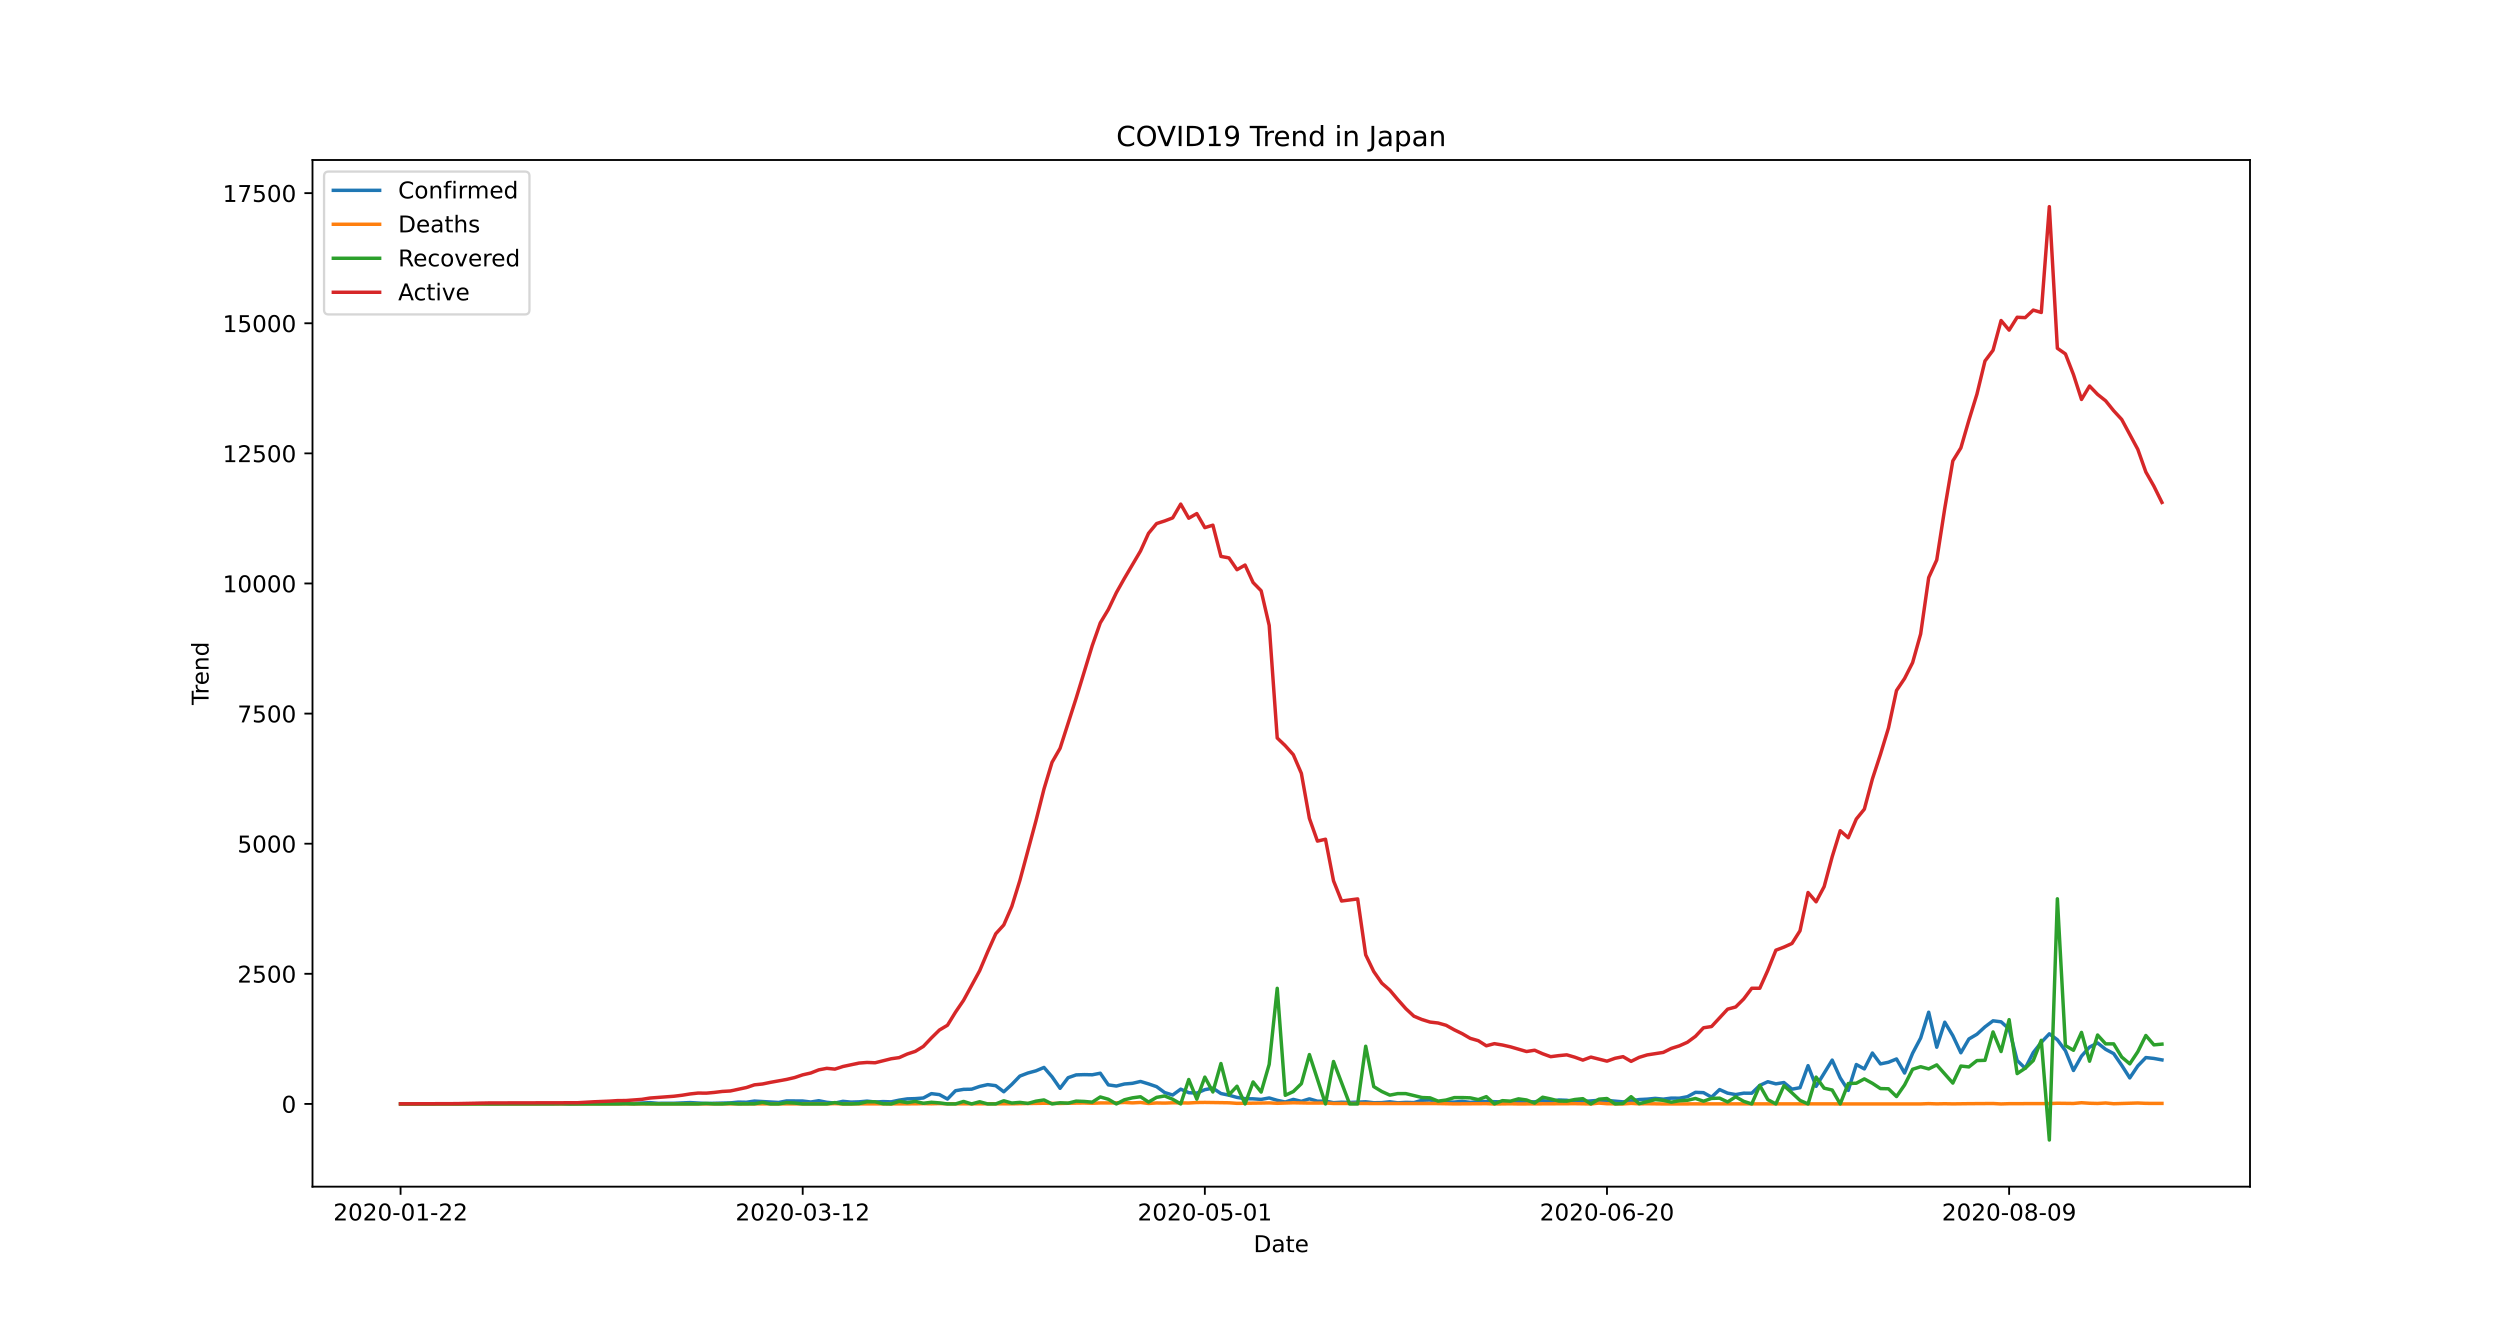 <?xml version="1.0" encoding="utf-8" standalone="no"?>
<!DOCTYPE svg PUBLIC "-//W3C//DTD SVG 1.1//EN"
  "http://www.w3.org/Graphics/SVG/1.1/DTD/svg11.dtd">
<!-- Created with matplotlib (https://matplotlib.org/) -->
<svg height="576pt" version="1.1" viewBox="0 0 1080 576" width="1080pt" xmlns="http://www.w3.org/2000/svg" xmlns:xlink="http://www.w3.org/1999/xlink">
 <defs>
  <style type="text/css">*{stroke-linecap:butt;stroke-linejoin:round;}</style>
 </defs>
 <g id="figure_1">
  <g id="patch_1">
   <path d="M 0 576 
L 1080 576 
L 1080 0 
L 0 0 
z
" style="fill:#ffffff;"/>
  </g>
  <g id="axes_1">
   <g id="patch_2">
    <path d="M 135 512.64 
L 972 512.64 
L 972 69.12 
L 135 69.12 
z
" style="fill:#ffffff;"/>
   </g>
   <g id="matplotlib.axis_1">
    <g id="xtick_1">
     <g id="line2d_1">
      <defs>
       <path d="M 0 0 
L 0 3.5 
" id="m8fafd65cd2" style="stroke:#000000;stroke-width:0.8;"/>
      </defs>
      <g>
       <use style="stroke:#000000;stroke-width:0.8;" x="173.045" xlink:href="#m8fafd65cd2" y="512.64"/>
      </g>
     </g>
     <g id="text_1">
      <!-- 2020-01-22 -->
      <g transform="translate(143.988 527.238)scale(0.1 -0.1)">
       <defs>
        <path d="M 19.188 8.297 
L 53.609 8.297 
L 53.609 0 
L 7.328 0 
L 7.328 8.297 
Q 12.938 14.109 22.625 23.891 
Q 32.328 33.688 34.812 36.531 
Q 39.547 41.844 41.422 45.531 
Q 43.312 49.219 43.312 52.781 
Q 43.312 58.594 39.234 62.25 
Q 35.156 65.922 28.609 65.922 
Q 23.969 65.922 18.812 64.312 
Q 13.672 62.703 7.812 59.422 
L 7.812 69.391 
Q 13.766 71.781 18.938 73 
Q 24.125 74.219 28.422 74.219 
Q 39.75 74.219 46.484 68.547 
Q 53.219 62.891 53.219 53.422 
Q 53.219 48.922 51.531 44.891 
Q 49.859 40.875 45.406 35.406 
Q 44.188 33.984 37.641 27.219 
Q 31.109 20.453 19.188 8.297 
z
" id="DejaVuSans-50"/>
        <path d="M 31.781 66.406 
Q 24.172 66.406 20.328 58.906 
Q 16.5 51.422 16.5 36.375 
Q 16.5 21.391 20.328 13.891 
Q 24.172 6.391 31.781 6.391 
Q 39.453 6.391 43.281 13.891 
Q 47.125 21.391 47.125 36.375 
Q 47.125 51.422 43.281 58.906 
Q 39.453 66.406 31.781 66.406 
z
M 31.781 74.219 
Q 44.047 74.219 50.516 64.516 
Q 56.984 54.828 56.984 36.375 
Q 56.984 17.969 50.516 8.266 
Q 44.047 -1.422 31.781 -1.422 
Q 19.531 -1.422 13.062 8.266 
Q 6.594 17.969 6.594 36.375 
Q 6.594 54.828 13.062 64.516 
Q 19.531 74.219 31.781 74.219 
z
" id="DejaVuSans-48"/>
        <path d="M 4.891 31.391 
L 31.203 31.391 
L 31.203 23.391 
L 4.891 23.391 
z
" id="DejaVuSans-45"/>
        <path d="M 12.406 8.297 
L 28.516 8.297 
L 28.516 63.922 
L 10.984 60.406 
L 10.984 69.391 
L 28.422 72.906 
L 38.281 72.906 
L 38.281 8.297 
L 54.391 8.297 
L 54.391 0 
L 12.406 0 
z
" id="DejaVuSans-49"/>
       </defs>
       <use xlink:href="#DejaVuSans-50"/>
       <use x="63.623" xlink:href="#DejaVuSans-48"/>
       <use x="127.246" xlink:href="#DejaVuSans-50"/>
       <use x="190.869" xlink:href="#DejaVuSans-48"/>
       <use x="254.492" xlink:href="#DejaVuSans-45"/>
       <use x="290.576" xlink:href="#DejaVuSans-48"/>
       <use x="354.199" xlink:href="#DejaVuSans-49"/>
       <use x="417.822" xlink:href="#DejaVuSans-45"/>
       <use x="453.906" xlink:href="#DejaVuSans-50"/>
       <use x="517.529" xlink:href="#DejaVuSans-50"/>
      </g>
     </g>
    </g>
    <g id="xtick_2">
     <g id="line2d_2">
      <g>
       <use style="stroke:#000000;stroke-width:0.8;" x="346.769" xlink:href="#m8fafd65cd2" y="512.64"/>
      </g>
     </g>
     <g id="text_2">
      <!-- 2020-03-12 -->
      <g transform="translate(317.711 527.238)scale(0.1 -0.1)">
       <defs>
        <path d="M 40.578 39.312 
Q 47.656 37.797 51.625 33 
Q 55.609 28.219 55.609 21.188 
Q 55.609 10.406 48.188 4.484 
Q 40.766 -1.422 27.094 -1.422 
Q 22.516 -1.422 17.656 -0.516 
Q 12.797 0.391 7.625 2.203 
L 7.625 11.719 
Q 11.719 9.328 16.594 8.109 
Q 21.484 6.891 26.812 6.891 
Q 36.078 6.891 40.938 10.547 
Q 45.797 14.203 45.797 21.188 
Q 45.797 27.641 41.281 31.266 
Q 36.766 34.906 28.719 34.906 
L 20.219 34.906 
L 20.219 43.016 
L 29.109 43.016 
Q 36.375 43.016 40.234 45.922 
Q 44.094 48.828 44.094 54.297 
Q 44.094 59.906 40.109 62.906 
Q 36.141 65.922 28.719 65.922 
Q 24.656 65.922 20.016 65.031 
Q 15.375 64.156 9.812 62.312 
L 9.812 71.094 
Q 15.438 72.656 20.344 73.438 
Q 25.25 74.219 29.594 74.219 
Q 40.828 74.219 47.359 69.109 
Q 53.906 64.016 53.906 55.328 
Q 53.906 49.266 50.438 45.094 
Q 46.969 40.922 40.578 39.312 
z
" id="DejaVuSans-51"/>
       </defs>
       <use xlink:href="#DejaVuSans-50"/>
       <use x="63.623" xlink:href="#DejaVuSans-48"/>
       <use x="127.246" xlink:href="#DejaVuSans-50"/>
       <use x="190.869" xlink:href="#DejaVuSans-48"/>
       <use x="254.492" xlink:href="#DejaVuSans-45"/>
       <use x="290.576" xlink:href="#DejaVuSans-48"/>
       <use x="354.199" xlink:href="#DejaVuSans-51"/>
       <use x="417.822" xlink:href="#DejaVuSans-45"/>
       <use x="453.906" xlink:href="#DejaVuSans-49"/>
       <use x="517.529" xlink:href="#DejaVuSans-50"/>
      </g>
     </g>
    </g>
    <g id="xtick_3">
     <g id="line2d_3">
      <g>
       <use style="stroke:#000000;stroke-width:0.8;" x="520.493" xlink:href="#m8fafd65cd2" y="512.64"/>
      </g>
     </g>
     <g id="text_3">
      <!-- 2020-05-01 -->
      <g transform="translate(491.435 527.238)scale(0.1 -0.1)">
       <defs>
        <path d="M 10.797 72.906 
L 49.516 72.906 
L 49.516 64.594 
L 19.828 64.594 
L 19.828 46.734 
Q 21.969 47.469 24.109 47.828 
Q 26.266 48.188 28.422 48.188 
Q 40.625 48.188 47.75 41.5 
Q 54.891 34.812 54.891 23.391 
Q 54.891 11.625 47.562 5.094 
Q 40.234 -1.422 26.906 -1.422 
Q 22.312 -1.422 17.547 -0.641 
Q 12.797 0.141 7.719 1.703 
L 7.719 11.625 
Q 12.109 9.234 16.797 8.062 
Q 21.484 6.891 26.703 6.891 
Q 35.156 6.891 40.078 11.328 
Q 45.016 15.766 45.016 23.391 
Q 45.016 31 40.078 35.438 
Q 35.156 39.891 26.703 39.891 
Q 22.75 39.891 18.812 39.016 
Q 14.891 38.141 10.797 36.281 
z
" id="DejaVuSans-53"/>
       </defs>
       <use xlink:href="#DejaVuSans-50"/>
       <use x="63.623" xlink:href="#DejaVuSans-48"/>
       <use x="127.246" xlink:href="#DejaVuSans-50"/>
       <use x="190.869" xlink:href="#DejaVuSans-48"/>
       <use x="254.492" xlink:href="#DejaVuSans-45"/>
       <use x="290.576" xlink:href="#DejaVuSans-48"/>
       <use x="354.199" xlink:href="#DejaVuSans-53"/>
       <use x="417.822" xlink:href="#DejaVuSans-45"/>
       <use x="453.906" xlink:href="#DejaVuSans-48"/>
       <use x="517.529" xlink:href="#DejaVuSans-49"/>
      </g>
     </g>
    </g>
    <g id="xtick_4">
     <g id="line2d_4">
      <g>
       <use style="stroke:#000000;stroke-width:0.8;" x="694.216" xlink:href="#m8fafd65cd2" y="512.64"/>
      </g>
     </g>
     <g id="text_4">
      <!-- 2020-06-20 -->
      <g transform="translate(665.158 527.238)scale(0.1 -0.1)">
       <defs>
        <path d="M 33.016 40.375 
Q 26.375 40.375 22.484 35.828 
Q 18.609 31.297 18.609 23.391 
Q 18.609 15.531 22.484 10.953 
Q 26.375 6.391 33.016 6.391 
Q 39.656 6.391 43.531 10.953 
Q 47.406 15.531 47.406 23.391 
Q 47.406 31.297 43.531 35.828 
Q 39.656 40.375 33.016 40.375 
z
M 52.594 71.297 
L 52.594 62.312 
Q 48.875 64.062 45.094 64.984 
Q 41.312 65.922 37.594 65.922 
Q 27.828 65.922 22.672 59.328 
Q 17.531 52.734 16.797 39.406 
Q 19.672 43.656 24.016 45.922 
Q 28.375 48.188 33.594 48.188 
Q 44.578 48.188 50.953 41.516 
Q 57.328 34.859 57.328 23.391 
Q 57.328 12.156 50.688 5.359 
Q 44.047 -1.422 33.016 -1.422 
Q 20.359 -1.422 13.672 8.266 
Q 6.984 17.969 6.984 36.375 
Q 6.984 53.656 15.188 63.938 
Q 23.391 74.219 37.203 74.219 
Q 40.922 74.219 44.703 73.484 
Q 48.484 72.75 52.594 71.297 
z
" id="DejaVuSans-54"/>
       </defs>
       <use xlink:href="#DejaVuSans-50"/>
       <use x="63.623" xlink:href="#DejaVuSans-48"/>
       <use x="127.246" xlink:href="#DejaVuSans-50"/>
       <use x="190.869" xlink:href="#DejaVuSans-48"/>
       <use x="254.492" xlink:href="#DejaVuSans-45"/>
       <use x="290.576" xlink:href="#DejaVuSans-48"/>
       <use x="354.199" xlink:href="#DejaVuSans-54"/>
       <use x="417.822" xlink:href="#DejaVuSans-45"/>
       <use x="453.906" xlink:href="#DejaVuSans-50"/>
       <use x="517.529" xlink:href="#DejaVuSans-48"/>
      </g>
     </g>
    </g>
    <g id="xtick_5">
     <g id="line2d_5">
      <g>
       <use style="stroke:#000000;stroke-width:0.8;" x="867.94" xlink:href="#m8fafd65cd2" y="512.64"/>
      </g>
     </g>
     <g id="text_5">
      <!-- 2020-08-09 -->
      <g transform="translate(838.882 527.238)scale(0.1 -0.1)">
       <defs>
        <path d="M 31.781 34.625 
Q 24.75 34.625 20.719 30.859 
Q 16.703 27.094 16.703 20.516 
Q 16.703 13.922 20.719 10.156 
Q 24.75 6.391 31.781 6.391 
Q 38.812 6.391 42.859 10.172 
Q 46.922 13.969 46.922 20.516 
Q 46.922 27.094 42.891 30.859 
Q 38.875 34.625 31.781 34.625 
z
M 21.922 38.812 
Q 15.578 40.375 12.031 44.719 
Q 8.5 49.078 8.5 55.328 
Q 8.5 64.062 14.719 69.141 
Q 20.953 74.219 31.781 74.219 
Q 42.672 74.219 48.875 69.141 
Q 55.078 64.062 55.078 55.328 
Q 55.078 49.078 51.531 44.719 
Q 48 40.375 41.703 38.812 
Q 48.828 37.156 52.797 32.312 
Q 56.781 27.484 56.781 20.516 
Q 56.781 9.906 50.312 4.234 
Q 43.844 -1.422 31.781 -1.422 
Q 19.734 -1.422 13.25 4.234 
Q 6.781 9.906 6.781 20.516 
Q 6.781 27.484 10.781 32.312 
Q 14.797 37.156 21.922 38.812 
z
M 18.312 54.391 
Q 18.312 48.734 21.844 45.562 
Q 25.391 42.391 31.781 42.391 
Q 38.141 42.391 41.719 45.562 
Q 45.312 48.734 45.312 54.391 
Q 45.312 60.062 41.719 63.234 
Q 38.141 66.406 31.781 66.406 
Q 25.391 66.406 21.844 63.234 
Q 18.312 60.062 18.312 54.391 
z
" id="DejaVuSans-56"/>
        <path d="M 10.984 1.516 
L 10.984 10.5 
Q 14.703 8.734 18.5 7.812 
Q 22.312 6.891 25.984 6.891 
Q 35.75 6.891 40.891 13.453 
Q 46.047 20.016 46.781 33.406 
Q 43.953 29.203 39.594 26.953 
Q 35.25 24.703 29.984 24.703 
Q 19.047 24.703 12.672 31.312 
Q 6.297 37.938 6.297 49.422 
Q 6.297 60.641 12.938 67.422 
Q 19.578 74.219 30.609 74.219 
Q 43.266 74.219 49.922 64.516 
Q 56.594 54.828 56.594 36.375 
Q 56.594 19.141 48.406 8.859 
Q 40.234 -1.422 26.422 -1.422 
Q 22.703 -1.422 18.891 -0.688 
Q 15.094 0.047 10.984 1.516 
z
M 30.609 32.422 
Q 37.25 32.422 41.125 36.953 
Q 45.016 41.5 45.016 49.422 
Q 45.016 57.281 41.125 61.844 
Q 37.25 66.406 30.609 66.406 
Q 23.969 66.406 20.094 61.844 
Q 16.219 57.281 16.219 49.422 
Q 16.219 41.5 20.094 36.953 
Q 23.969 32.422 30.609 32.422 
z
" id="DejaVuSans-57"/>
       </defs>
       <use xlink:href="#DejaVuSans-50"/>
       <use x="63.623" xlink:href="#DejaVuSans-48"/>
       <use x="127.246" xlink:href="#DejaVuSans-50"/>
       <use x="190.869" xlink:href="#DejaVuSans-48"/>
       <use x="254.492" xlink:href="#DejaVuSans-45"/>
       <use x="290.576" xlink:href="#DejaVuSans-48"/>
       <use x="354.199" xlink:href="#DejaVuSans-56"/>
       <use x="417.822" xlink:href="#DejaVuSans-45"/>
       <use x="453.906" xlink:href="#DejaVuSans-48"/>
       <use x="517.529" xlink:href="#DejaVuSans-57"/>
      </g>
     </g>
    </g>
    <g id="text_6">
     <!-- Date -->
     <g transform="translate(541.549 540.917)scale(0.1 -0.1)">
      <defs>
       <path d="M 19.672 64.797 
L 19.672 8.109 
L 31.594 8.109 
Q 46.688 8.109 53.688 14.938 
Q 60.688 21.781 60.688 36.531 
Q 60.688 51.172 53.688 57.984 
Q 46.688 64.797 31.594 64.797 
z
M 9.812 72.906 
L 30.078 72.906 
Q 51.266 72.906 61.172 64.094 
Q 71.094 55.281 71.094 36.531 
Q 71.094 17.672 61.125 8.828 
Q 51.172 0 30.078 0 
L 9.812 0 
z
" id="DejaVuSans-68"/>
       <path d="M 34.281 27.484 
Q 23.391 27.484 19.188 25 
Q 14.984 22.516 14.984 16.5 
Q 14.984 11.719 18.141 8.906 
Q 21.297 6.109 26.703 6.109 
Q 34.188 6.109 38.703 11.406 
Q 43.219 16.703 43.219 25.484 
L 43.219 27.484 
z
M 52.203 31.203 
L 52.203 0 
L 43.219 0 
L 43.219 8.297 
Q 40.141 3.328 35.547 0.953 
Q 30.953 -1.422 24.312 -1.422 
Q 15.922 -1.422 10.953 3.297 
Q 6 8.016 6 15.922 
Q 6 25.141 12.172 29.828 
Q 18.359 34.516 30.609 34.516 
L 43.219 34.516 
L 43.219 35.406 
Q 43.219 41.609 39.141 45 
Q 35.062 48.391 27.688 48.391 
Q 23 48.391 18.547 47.266 
Q 14.109 46.141 10.016 43.891 
L 10.016 52.203 
Q 14.938 54.109 19.578 55.047 
Q 24.219 56 28.609 56 
Q 40.484 56 46.344 49.844 
Q 52.203 43.703 52.203 31.203 
z
" id="DejaVuSans-97"/>
       <path d="M 18.312 70.219 
L 18.312 54.688 
L 36.812 54.688 
L 36.812 47.703 
L 18.312 47.703 
L 18.312 18.016 
Q 18.312 11.328 20.141 9.422 
Q 21.969 7.516 27.594 7.516 
L 36.812 7.516 
L 36.812 0 
L 27.594 0 
Q 17.188 0 13.234 3.875 
Q 9.281 7.766 9.281 18.016 
L 9.281 47.703 
L 2.688 47.703 
L 2.688 54.688 
L 9.281 54.688 
L 9.281 70.219 
z
" id="DejaVuSans-116"/>
       <path d="M 56.203 29.594 
L 56.203 25.203 
L 14.891 25.203 
Q 15.484 15.922 20.484 11.062 
Q 25.484 6.203 34.422 6.203 
Q 39.594 6.203 44.453 7.469 
Q 49.312 8.734 54.109 11.281 
L 54.109 2.781 
Q 49.266 0.734 44.188 -0.344 
Q 39.109 -1.422 33.891 -1.422 
Q 20.797 -1.422 13.156 6.188 
Q 5.516 13.812 5.516 26.812 
Q 5.516 40.234 12.766 48.109 
Q 20.016 56 32.328 56 
Q 43.359 56 49.781 48.891 
Q 56.203 41.797 56.203 29.594 
z
M 47.219 32.234 
Q 47.125 39.594 43.094 43.984 
Q 39.062 48.391 32.422 48.391 
Q 24.906 48.391 20.391 44.141 
Q 15.875 39.891 15.188 32.172 
z
" id="DejaVuSans-101"/>
      </defs>
      <use xlink:href="#DejaVuSans-68"/>
      <use x="77.002" xlink:href="#DejaVuSans-97"/>
      <use x="138.281" xlink:href="#DejaVuSans-116"/>
      <use x="177.49" xlink:href="#DejaVuSans-101"/>
     </g>
    </g>
   </g>
   <g id="matplotlib.axis_2">
    <g id="ytick_1">
     <g id="line2d_6">
      <defs>
       <path d="M 0 0 
L -3.5 0 
" id="md90cc4fc8e" style="stroke:#000000;stroke-width:0.8;"/>
      </defs>
      <g>
       <use style="stroke:#000000;stroke-width:0.8;" x="135" xlink:href="#md90cc4fc8e" y="476.899"/>
      </g>
     </g>
     <g id="text_7">
      <!-- 0 -->
      <g transform="translate(121.638 480.698)scale(0.1 -0.1)">
       <use xlink:href="#DejaVuSans-48"/>
      </g>
     </g>
    </g>
    <g id="ytick_2">
     <g id="line2d_7">
      <g>
       <use style="stroke:#000000;stroke-width:0.8;" x="135" xlink:href="#md90cc4fc8e" y="420.69"/>
      </g>
     </g>
     <g id="text_8">
      <!-- 2500 -->
      <g transform="translate(102.55 424.489)scale(0.1 -0.1)">
       <use xlink:href="#DejaVuSans-50"/>
       <use x="63.623" xlink:href="#DejaVuSans-53"/>
       <use x="127.246" xlink:href="#DejaVuSans-48"/>
       <use x="190.869" xlink:href="#DejaVuSans-48"/>
      </g>
     </g>
    </g>
    <g id="ytick_3">
     <g id="line2d_8">
      <g>
       <use style="stroke:#000000;stroke-width:0.8;" x="135" xlink:href="#md90cc4fc8e" y="364.48"/>
      </g>
     </g>
     <g id="text_9">
      <!-- 5000 -->
      <g transform="translate(102.55 368.28)scale(0.1 -0.1)">
       <use xlink:href="#DejaVuSans-53"/>
       <use x="63.623" xlink:href="#DejaVuSans-48"/>
       <use x="127.246" xlink:href="#DejaVuSans-48"/>
       <use x="190.869" xlink:href="#DejaVuSans-48"/>
      </g>
     </g>
    </g>
    <g id="ytick_4">
     <g id="line2d_9">
      <g>
       <use style="stroke:#000000;stroke-width:0.8;" x="135" xlink:href="#md90cc4fc8e" y="308.271"/>
      </g>
     </g>
     <g id="text_10">
      <!-- 7500 -->
      <g transform="translate(102.55 312.07)scale(0.1 -0.1)">
       <defs>
        <path d="M 8.203 72.906 
L 55.078 72.906 
L 55.078 68.703 
L 28.609 0 
L 18.312 0 
L 43.219 64.594 
L 8.203 64.594 
z
" id="DejaVuSans-55"/>
       </defs>
       <use xlink:href="#DejaVuSans-55"/>
       <use x="63.623" xlink:href="#DejaVuSans-53"/>
       <use x="127.246" xlink:href="#DejaVuSans-48"/>
       <use x="190.869" xlink:href="#DejaVuSans-48"/>
      </g>
     </g>
    </g>
    <g id="ytick_5">
     <g id="line2d_10">
      <g>
       <use style="stroke:#000000;stroke-width:0.8;" x="135" xlink:href="#md90cc4fc8e" y="252.062"/>
      </g>
     </g>
     <g id="text_11">
      <!-- 10000 -->
      <g transform="translate(96.188 255.861)scale(0.1 -0.1)">
       <use xlink:href="#DejaVuSans-49"/>
       <use x="63.623" xlink:href="#DejaVuSans-48"/>
       <use x="127.246" xlink:href="#DejaVuSans-48"/>
       <use x="190.869" xlink:href="#DejaVuSans-48"/>
       <use x="254.492" xlink:href="#DejaVuSans-48"/>
      </g>
     </g>
    </g>
    <g id="ytick_6">
     <g id="line2d_11">
      <g>
       <use style="stroke:#000000;stroke-width:0.8;" x="135" xlink:href="#md90cc4fc8e" y="195.853"/>
      </g>
     </g>
     <g id="text_12">
      <!-- 12500 -->
      <g transform="translate(96.188 199.652)scale(0.1 -0.1)">
       <use xlink:href="#DejaVuSans-49"/>
       <use x="63.623" xlink:href="#DejaVuSans-50"/>
       <use x="127.246" xlink:href="#DejaVuSans-53"/>
       <use x="190.869" xlink:href="#DejaVuSans-48"/>
       <use x="254.492" xlink:href="#DejaVuSans-48"/>
      </g>
     </g>
    </g>
    <g id="ytick_7">
     <g id="line2d_12">
      <g>
       <use style="stroke:#000000;stroke-width:0.8;" x="135" xlink:href="#md90cc4fc8e" y="139.643"/>
      </g>
     </g>
     <g id="text_13">
      <!-- 15000 -->
      <g transform="translate(96.188 143.443)scale(0.1 -0.1)">
       <use xlink:href="#DejaVuSans-49"/>
       <use x="63.623" xlink:href="#DejaVuSans-53"/>
       <use x="127.246" xlink:href="#DejaVuSans-48"/>
       <use x="190.869" xlink:href="#DejaVuSans-48"/>
       <use x="254.492" xlink:href="#DejaVuSans-48"/>
      </g>
     </g>
    </g>
    <g id="ytick_8">
     <g id="line2d_13">
      <g>
       <use style="stroke:#000000;stroke-width:0.8;" x="135" xlink:href="#md90cc4fc8e" y="83.434"/>
      </g>
     </g>
     <g id="text_14">
      <!-- 17500 -->
      <g transform="translate(96.188 87.233)scale(0.1 -0.1)">
       <use xlink:href="#DejaVuSans-49"/>
       <use x="63.623" xlink:href="#DejaVuSans-55"/>
       <use x="127.246" xlink:href="#DejaVuSans-53"/>
       <use x="190.869" xlink:href="#DejaVuSans-48"/>
       <use x="254.492" xlink:href="#DejaVuSans-48"/>
      </g>
     </g>
    </g>
    <g id="text_15">
     <!-- Trend -->
     <g transform="translate(90.108 304.559)rotate(-90)scale(0.1 -0.1)">
      <defs>
       <path d="M -0.297 72.906 
L 61.375 72.906 
L 61.375 64.594 
L 35.5 64.594 
L 35.5 0 
L 25.594 0 
L 25.594 64.594 
L -0.297 64.594 
z
" id="DejaVuSans-84"/>
       <path d="M 41.109 46.297 
Q 39.594 47.172 37.812 47.578 
Q 36.031 48 33.891 48 
Q 26.266 48 22.188 43.047 
Q 18.109 38.094 18.109 28.812 
L 18.109 0 
L 9.078 0 
L 9.078 54.688 
L 18.109 54.688 
L 18.109 46.188 
Q 20.953 51.172 25.484 53.578 
Q 30.031 56 36.531 56 
Q 37.453 56 38.578 55.875 
Q 39.703 55.766 41.062 55.516 
z
" id="DejaVuSans-114"/>
       <path d="M 54.891 33.016 
L 54.891 0 
L 45.906 0 
L 45.906 32.719 
Q 45.906 40.484 42.875 44.328 
Q 39.844 48.188 33.797 48.188 
Q 26.516 48.188 22.312 43.547 
Q 18.109 38.922 18.109 30.906 
L 18.109 0 
L 9.078 0 
L 9.078 54.688 
L 18.109 54.688 
L 18.109 46.188 
Q 21.344 51.125 25.703 53.562 
Q 30.078 56 35.797 56 
Q 45.219 56 50.047 50.172 
Q 54.891 44.344 54.891 33.016 
z
" id="DejaVuSans-110"/>
       <path d="M 45.406 46.391 
L 45.406 75.984 
L 54.391 75.984 
L 54.391 0 
L 45.406 0 
L 45.406 8.203 
Q 42.578 3.328 38.25 0.953 
Q 33.938 -1.422 27.875 -1.422 
Q 17.969 -1.422 11.734 6.484 
Q 5.516 14.406 5.516 27.297 
Q 5.516 40.188 11.734 48.094 
Q 17.969 56 27.875 56 
Q 33.938 56 38.25 53.625 
Q 42.578 51.266 45.406 46.391 
z
M 14.797 27.297 
Q 14.797 17.391 18.875 11.75 
Q 22.953 6.109 30.078 6.109 
Q 37.203 6.109 41.297 11.75 
Q 45.406 17.391 45.406 27.297 
Q 45.406 37.203 41.297 42.844 
Q 37.203 48.484 30.078 48.484 
Q 22.953 48.484 18.875 42.844 
Q 14.797 37.203 14.797 27.297 
z
" id="DejaVuSans-100"/>
      </defs>
      <use xlink:href="#DejaVuSans-84"/>
      <use x="46.334" xlink:href="#DejaVuSans-114"/>
      <use x="85.197" xlink:href="#DejaVuSans-101"/>
      <use x="146.721" xlink:href="#DejaVuSans-110"/>
      <use x="210.1" xlink:href="#DejaVuSans-100"/>
     </g>
    </g>
   </g>
   <g id="line2d_14">
    <path clip-path="url(#pa072aaed6a)" d="M 173.045 476.854 
L 183.469 476.899 
L 193.892 476.831 
L 197.367 476.899 
L 204.316 476.809 
L 207.79 476.786 
L 211.265 476.899 
L 246.009 476.876 
L 256.433 476.651 
L 259.907 476.764 
L 273.805 476.674 
L 280.754 476.337 
L 284.229 476.629 
L 291.177 476.607 
L 298.126 476.314 
L 305.075 476.696 
L 315.499 476.449 
L 318.973 476.112 
L 322.448 476.179 
L 325.922 475.662 
L 336.346 476.269 
L 339.82 475.595 
L 346.769 475.64 
L 350.243 476.067 
L 353.718 475.505 
L 357.192 476.202 
L 360.667 476.517 
L 364.141 475.775 
L 367.616 476.112 
L 371.09 475.999 
L 374.565 475.685 
L 378.039 476.067 
L 381.514 475.887 
L 384.988 475.999 
L 388.463 475.257 
L 391.937 474.718 
L 395.412 474.605 
L 398.886 474.336 
L 402.361 472.447 
L 405.835 472.874 
L 409.309 474.785 
L 412.784 471.188 
L 416.258 470.603 
L 419.733 470.536 
L 423.207 469.344 
L 426.682 468.557 
L 430.156 469.007 
L 433.631 471.638 
L 437.105 468.467 
L 440.58 464.87 
L 444.054 463.543 
L 447.529 462.599 
L 451.003 461.138 
L 454.478 465.162 
L 457.952 470.154 
L 461.427 465.567 
L 464.901 464.353 
L 468.375 464.24 
L 471.85 464.308 
L 475.324 463.633 
L 478.799 468.67 
L 482.273 469.164 
L 485.748 468.288 
L 489.222 467.995 
L 492.697 467.186 
L 496.171 468.243 
L 499.646 469.434 
L 503.12 471.975 
L 506.595 473.054 
L 510.069 470.513 
L 513.544 472.042 
L 517.018 472.222 
L 520.493 470.738 
L 523.967 470.086 
L 527.441 472.402 
L 530.916 473.122 
L 534.39 474.088 
L 537.865 474.628 
L 541.339 474.695 
L 544.814 474.943 
L 548.288 474.313 
L 551.763 475.347 
L 555.237 476.067 
L 558.712 474.943 
L 562.186 475.775 
L 565.661 474.695 
L 569.135 475.73 
L 572.61 475.685 
L 576.084 476.359 
L 579.559 476.157 
L 583.033 476.269 
L 589.982 475.977 
L 593.456 476.382 
L 596.931 476.337 
L 600.405 475.977 
L 603.88 476.427 
L 607.354 476.224 
L 610.829 476.314 
L 614.303 475.325 
L 617.778 475.213 
L 621.252 475.932 
L 624.727 476.112 
L 628.201 476.089 
L 631.676 475.775 
L 635.15 476.224 
L 638.625 475.91 
L 642.099 475.842 
L 649.048 476.022 
L 652.522 476.427 
L 655.997 475.752 
L 659.471 476.112 
L 662.946 475.977 
L 666.42 475.482 
L 669.895 475.932 
L 673.369 475.19 
L 676.844 475.325 
L 680.318 475.887 
L 683.793 475.865 
L 690.742 475.325 
L 694.216 475.392 
L 701.165 475.999 
L 704.639 475.572 
L 708.114 475.01 
L 711.588 474.83 
L 715.063 474.493 
L 718.537 474.83 
L 722.012 474.381 
L 725.486 474.426 
L 728.961 473.774 
L 732.435 471.885 
L 735.91 472.02 
L 739.384 473.976 
L 742.859 470.693 
L 746.333 472.245 
L 749.808 472.852 
L 753.282 472.245 
L 756.757 472.267 
L 760.231 468.895 
L 763.705 467.298 
L 767.18 468.22 
L 770.654 467.658 
L 774.129 470.513 
L 777.603 469.884 
L 781.078 460.373 
L 784.552 469.299 
L 791.501 457.968 
L 794.976 465.657 
L 798.45 471.053 
L 801.925 459.879 
L 805.399 461.767 
L 808.874 454.91 
L 812.348 459.609 
L 815.823 458.889 
L 819.297 457.473 
L 822.771 463.543 
L 826.246 455 
L 829.72 448.434 
L 833.195 437.283 
L 836.669 452.392 
L 840.144 441.599 
L 843.618 447.4 
L 847.093 454.797 
L 850.567 448.839 
L 854.042 446.793 
L 857.516 443.6 
L 860.991 440.992 
L 864.465 441.42 
L 867.94 444.522 
L 871.414 458.125 
L 874.889 461.497 
L 878.363 454.73 
L 881.837 450.301 
L 885.312 446.613 
L 888.786 449.176 
L 892.261 453.898 
L 895.735 462.442 
L 899.21 456.236 
L 902.684 452.347 
L 906.159 450.548 
L 909.633 453.313 
L 913.108 455.157 
L 916.582 460.216 
L 920.057 465.657 
L 923.531 460.486 
L 927.006 456.866 
L 930.48 457.248 
L 933.955 457.878 
L 933.955 457.878 
" style="fill:none;stroke:#1f77b4;stroke-linecap:square;stroke-width:1.5;"/>
   </g>
   <g id="line2d_15">
    <path clip-path="url(#pa072aaed6a)" d="M 173.045 476.899 
L 357.192 476.854 
L 360.667 476.764 
L 364.141 476.899 
L 371.09 476.876 
L 395.412 476.854 
L 398.886 476.764 
L 402.361 476.831 
L 405.835 476.741 
L 409.309 476.854 
L 437.105 476.854 
L 444.054 476.719 
L 451.003 476.607 
L 457.952 476.696 
L 464.901 476.539 
L 468.375 476.494 
L 471.85 476.607 
L 475.324 476.472 
L 482.273 476.449 
L 485.748 476.269 
L 489.222 476.449 
L 492.697 476.269 
L 496.171 476.696 
L 499.646 476.472 
L 503.12 476.539 
L 506.595 476.404 
L 513.544 476.494 
L 517.018 476.292 
L 520.493 476.247 
L 530.916 476.404 
L 534.39 476.651 
L 544.814 476.517 
L 548.288 476.449 
L 551.763 476.629 
L 558.712 476.404 
L 565.661 476.539 
L 572.61 476.494 
L 576.084 476.696 
L 621.252 476.741 
L 628.201 476.876 
L 642.099 476.786 
L 645.573 476.921 
L 652.522 476.831 
L 655.997 476.899 
L 666.42 476.854 
L 680.318 476.786 
L 687.267 476.899 
L 690.742 476.539 
L 694.216 476.809 
L 701.165 476.899 
L 704.639 476.674 
L 708.114 476.854 
L 711.588 476.809 
L 718.537 476.899 
L 735.91 476.876 
L 749.808 476.876 
L 756.757 476.876 
L 770.654 476.876 
L 829.72 476.899 
L 833.195 476.764 
L 836.669 476.876 
L 840.144 476.809 
L 843.618 476.876 
L 850.567 476.786 
L 860.991 476.719 
L 864.465 476.899 
L 867.94 476.786 
L 885.312 476.741 
L 888.786 476.607 
L 895.735 476.696 
L 899.21 476.382 
L 902.684 476.607 
L 906.159 476.696 
L 909.633 476.494 
L 913.108 476.809 
L 923.531 476.494 
L 927.006 476.651 
L 933.955 476.674 
L 933.955 476.674 
" style="fill:none;stroke:#ff7f0e;stroke-linecap:square;stroke-width:1.5;"/>
   </g>
   <g id="line2d_16">
    <path clip-path="url(#pa072aaed6a)" d="M 173.045 476.899 
L 239.06 476.831 
L 242.535 476.786 
L 246.009 476.899 
L 266.856 476.876 
L 270.331 476.786 
L 273.805 476.899 
L 277.28 476.809 
L 284.229 476.899 
L 301.601 476.899 
L 305.075 476.674 
L 308.55 476.899 
L 312.024 476.899 
L 315.499 476.651 
L 318.973 476.899 
L 325.922 476.831 
L 329.397 476.224 
L 332.871 476.899 
L 336.346 476.899 
L 339.82 476.337 
L 343.295 476.517 
L 346.769 476.899 
L 357.192 476.899 
L 360.667 476.314 
L 364.141 476.899 
L 367.616 476.899 
L 371.09 476.764 
L 374.565 475.977 
L 378.039 475.977 
L 381.514 476.831 
L 384.988 476.899 
L 388.463 475.775 
L 391.937 476.337 
L 395.412 475.797 
L 398.886 476.607 
L 402.361 476.179 
L 405.835 476.449 
L 409.309 476.899 
L 412.784 476.899 
L 416.258 475.82 
L 419.733 476.899 
L 423.207 475.954 
L 426.682 476.899 
L 430.156 476.899 
L 433.631 475.527 
L 437.105 476.517 
L 440.58 476.224 
L 444.054 476.674 
L 447.529 475.707 
L 451.003 475.168 
L 454.478 476.899 
L 457.952 476.404 
L 461.427 476.562 
L 464.901 475.685 
L 468.375 475.82 
L 471.85 476.134 
L 475.324 473.886 
L 478.799 474.875 
L 482.273 476.899 
L 485.748 475.1 
L 489.222 474.268 
L 492.697 473.796 
L 496.171 476.089 
L 499.646 474.066 
L 503.12 473.459 
L 506.595 474.875 
L 510.069 476.899 
L 513.544 466.354 
L 517.018 474.83 
L 520.493 465.32 
L 523.967 471.728 
L 527.441 459.451 
L 530.916 472.964 
L 534.39 469.254 
L 537.865 476.899 
L 541.339 467.411 
L 544.814 471.773 
L 548.288 459.811 
L 551.763 426.963 
L 555.237 473.167 
L 558.712 471.548 
L 562.186 468.153 
L 565.661 455.584 
L 572.61 476.899 
L 576.084 458.575 
L 583.033 476.899 
L 586.507 476.899 
L 589.982 451.987 
L 593.456 469.412 
L 596.931 471.525 
L 600.405 473.099 
L 603.88 472.425 
L 607.354 472.447 
L 614.303 474.133 
L 617.778 474.268 
L 621.252 475.685 
L 624.727 475.213 
L 628.201 474.178 
L 631.676 474.156 
L 635.15 474.268 
L 638.625 475.033 
L 642.099 473.751 
L 645.573 476.854 
L 649.048 475.482 
L 652.522 475.707 
L 655.997 474.695 
L 659.471 475.19 
L 662.946 476.539 
L 666.42 473.998 
L 669.895 474.74 
L 673.369 475.64 
L 676.844 475.707 
L 680.318 474.988 
L 683.793 474.628 
L 687.267 476.899 
L 690.742 474.853 
L 694.216 474.56 
L 697.691 476.899 
L 701.165 476.696 
L 704.639 473.774 
L 708.114 476.786 
L 715.063 475.055 
L 718.537 475.347 
L 722.012 476.134 
L 725.486 475.527 
L 728.961 475.325 
L 732.435 474.538 
L 735.91 475.73 
L 739.384 474.516 
L 742.859 474.403 
L 746.333 476.044 
L 749.808 473.819 
L 753.282 475.775 
L 756.757 476.899 
L 760.231 468.917 
L 763.705 475.055 
L 767.18 476.899 
L 770.654 469.007 
L 774.129 472.11 
L 777.603 475.37 
L 781.078 476.899 
L 784.552 465.32 
L 788.027 470.086 
L 791.501 470.896 
L 794.976 476.899 
L 798.45 468.085 
L 801.925 467.95 
L 805.399 466.084 
L 808.874 467.995 
L 812.348 470.266 
L 815.823 470.356 
L 819.297 473.706 
L 822.771 468.715 
L 826.246 461.925 
L 829.72 460.823 
L 833.195 461.767 
L 836.669 460.036 
L 843.618 467.883 
L 847.093 460.531 
L 850.567 460.913 
L 854.042 458.17 
L 857.516 458.057 
L 860.991 445.804 
L 864.465 454.258 
L 867.94 440.498 
L 871.414 463.791 
L 874.889 461.475 
L 878.363 458.17 
L 881.837 449.424 
L 885.312 492.48 
L 888.786 388.291 
L 892.261 451.695 
L 895.735 453.718 
L 899.21 446.006 
L 902.684 458.44 
L 906.159 447.13 
L 909.633 450.953 
L 913.108 450.953 
L 916.582 456.641 
L 920.057 459.586 
L 923.531 454.348 
L 927.006 447.333 
L 930.48 451.38 
L 933.955 451.065 
L 933.955 451.065 
" style="fill:none;stroke:#2ca02c;stroke-linecap:square;stroke-width:1.5;"/>
   </g>
   <g id="line2d_17">
    <path clip-path="url(#pa072aaed6a)" d="M 173.045 476.854 
L 197.367 476.764 
L 211.265 476.472 
L 249.484 476.382 
L 256.433 475.977 
L 263.382 475.685 
L 266.856 475.46 
L 270.331 475.437 
L 277.28 474.92 
L 280.754 474.358 
L 291.177 473.571 
L 294.652 473.144 
L 298.126 472.582 
L 301.601 472.2 
L 305.075 472.245 
L 308.55 471.93 
L 312.024 471.503 
L 315.499 471.3 
L 322.448 469.816 
L 325.922 468.647 
L 329.397 468.288 
L 332.871 467.568 
L 339.82 466.309 
L 343.295 465.5 
L 346.769 464.33 
L 350.243 463.543 
L 353.718 462.172 
L 357.192 461.52 
L 360.667 461.857 
L 364.141 460.733 
L 371.09 459.249 
L 374.565 458.979 
L 378.039 459.114 
L 384.988 457.383 
L 388.463 456.888 
L 391.937 455.337 
L 395.412 454.19 
L 398.886 452.054 
L 402.361 448.389 
L 405.835 444.972 
L 409.309 442.903 
L 412.784 437.238 
L 416.258 432.134 
L 423.207 419.363 
L 426.682 411.156 
L 430.156 403.4 
L 433.631 399.577 
L 437.105 391.573 
L 440.58 380.376 
L 447.529 354.588 
L 451.003 340.85 
L 454.478 329.316 
L 457.952 323.268 
L 464.901 301.616 
L 471.85 278.907 
L 475.324 269.082 
L 478.799 263.304 
L 482.273 256.019 
L 485.748 249.836 
L 492.697 238.032 
L 496.171 230.388 
L 499.646 226.183 
L 503.12 225.059 
L 506.595 223.732 
L 510.069 217.774 
L 513.544 223.867 
L 517.018 221.866 
L 520.493 227.937 
L 523.967 226.88 
L 527.441 240.37 
L 530.916 241.022 
L 534.39 246.104 
L 537.865 244.103 
L 541.339 251.657 
L 544.814 255.21 
L 548.288 270.161 
L 551.763 318.816 
L 555.237 322.144 
L 558.712 326.033 
L 562.186 334.082 
L 565.661 353.553 
L 569.135 363.356 
L 572.61 362.547 
L 576.084 380.534 
L 579.559 389.235 
L 586.507 388.336 
L 589.982 412.506 
L 593.456 419.7 
L 596.931 424.714 
L 600.405 427.749 
L 603.88 431.864 
L 607.354 435.776 
L 610.829 439.014 
L 614.303 440.453 
L 617.778 441.532 
L 621.252 441.937 
L 624.727 442.926 
L 628.201 444.86 
L 631.676 446.546 
L 635.15 448.569 
L 638.625 449.581 
L 642.099 451.785 
L 645.573 450.863 
L 649.048 451.447 
L 652.522 452.234 
L 659.471 454.258 
L 662.946 453.696 
L 666.42 455.225 
L 669.895 456.484 
L 673.369 456.034 
L 676.844 455.697 
L 680.318 456.708 
L 683.793 457.968 
L 687.267 456.663 
L 694.216 458.417 
L 697.691 457.181 
L 701.165 456.484 
L 704.639 458.507 
L 708.114 456.776 
L 711.588 455.719 
L 718.537 454.64 
L 722.012 452.909 
L 725.486 451.807 
L 728.961 450.256 
L 732.435 447.692 
L 735.91 444.005 
L 739.384 443.466 
L 746.333 435.956 
L 749.808 435.012 
L 753.282 431.549 
L 756.757 426.94 
L 760.231 426.918 
L 763.705 419.161 
L 767.18 410.482 
L 770.654 409.155 
L 774.129 407.582 
L 777.603 402.096 
L 781.078 385.57 
L 784.552 389.572 
L 788.027 383.029 
L 791.501 370.124 
L 794.976 358.882 
L 798.45 361.895 
L 801.925 353.823 
L 805.399 349.551 
L 808.874 336.511 
L 812.348 325.898 
L 815.823 314.477 
L 819.297 298.288 
L 822.771 293.117 
L 826.246 286.26 
L 829.72 273.871 
L 833.195 249.521 
L 836.669 241.899 
L 840.144 219.573 
L 843.618 199.113 
L 847.093 193.492 
L 850.567 181.531 
L 854.042 170.266 
L 857.516 155.944 
L 860.991 151.312 
L 864.465 138.474 
L 867.94 142.611 
L 871.414 137.058 
L 874.889 137.215 
L 878.363 133.955 
L 881.837 134.989 
L 885.312 89.28 
L 888.786 150.458 
L 892.261 152.886 
L 895.735 161.812 
L 899.21 172.56 
L 902.684 166.759 
L 906.159 170.379 
L 909.633 173.144 
L 913.108 177.439 
L 916.582 181.216 
L 923.531 194.121 
L 927.006 203.902 
L 930.48 210.017 
L 933.955 217.055 
L 933.955 217.055 
" style="fill:none;stroke:#d62728;stroke-linecap:square;stroke-width:1.5;"/>
   </g>
   <g id="patch_3">
    <path d="M 135 512.64 
L 135 69.12 
" style="fill:none;stroke:#000000;stroke-linecap:square;stroke-linejoin:miter;stroke-width:0.8;"/>
   </g>
   <g id="patch_4">
    <path d="M 972 512.64 
L 972 69.12 
" style="fill:none;stroke:#000000;stroke-linecap:square;stroke-linejoin:miter;stroke-width:0.8;"/>
   </g>
   <g id="patch_5">
    <path d="M 135 512.64 
L 972 512.64 
" style="fill:none;stroke:#000000;stroke-linecap:square;stroke-linejoin:miter;stroke-width:0.8;"/>
   </g>
   <g id="patch_6">
    <path d="M 135 69.12 
L 972 69.12 
" style="fill:none;stroke:#000000;stroke-linecap:square;stroke-linejoin:miter;stroke-width:0.8;"/>
   </g>
   <g id="text_16">
    <!-- COVID19 Trend in Japan -->
    <g transform="translate(482.223 63.12)scale(0.12 -0.12)">
     <defs>
      <path d="M 64.406 67.281 
L 64.406 56.891 
Q 59.422 61.531 53.781 63.812 
Q 48.141 66.109 41.797 66.109 
Q 29.297 66.109 22.656 58.469 
Q 16.016 50.828 16.016 36.375 
Q 16.016 21.969 22.656 14.328 
Q 29.297 6.688 41.797 6.688 
Q 48.141 6.688 53.781 8.984 
Q 59.422 11.281 64.406 15.922 
L 64.406 5.609 
Q 59.234 2.094 53.438 0.328 
Q 47.656 -1.422 41.219 -1.422 
Q 24.656 -1.422 15.125 8.703 
Q 5.609 18.844 5.609 36.375 
Q 5.609 53.953 15.125 64.078 
Q 24.656 74.219 41.219 74.219 
Q 47.75 74.219 53.531 72.484 
Q 59.328 70.75 64.406 67.281 
z
" id="DejaVuSans-67"/>
      <path d="M 39.406 66.219 
Q 28.656 66.219 22.328 58.203 
Q 16.016 50.203 16.016 36.375 
Q 16.016 22.609 22.328 14.594 
Q 28.656 6.594 39.406 6.594 
Q 50.141 6.594 56.422 14.594 
Q 62.703 22.609 62.703 36.375 
Q 62.703 50.203 56.422 58.203 
Q 50.141 66.219 39.406 66.219 
z
M 39.406 74.219 
Q 54.734 74.219 63.906 63.938 
Q 73.094 53.656 73.094 36.375 
Q 73.094 19.141 63.906 8.859 
Q 54.734 -1.422 39.406 -1.422 
Q 24.031 -1.422 14.812 8.828 
Q 5.609 19.094 5.609 36.375 
Q 5.609 53.656 14.812 63.938 
Q 24.031 74.219 39.406 74.219 
z
" id="DejaVuSans-79"/>
      <path d="M 28.609 0 
L 0.781 72.906 
L 11.078 72.906 
L 34.188 11.531 
L 57.328 72.906 
L 67.578 72.906 
L 39.797 0 
z
" id="DejaVuSans-86"/>
      <path d="M 9.812 72.906 
L 19.672 72.906 
L 19.672 0 
L 9.812 0 
z
" id="DejaVuSans-73"/>
      <path id="DejaVuSans-32"/>
      <path d="M 9.422 54.688 
L 18.406 54.688 
L 18.406 0 
L 9.422 0 
z
M 9.422 75.984 
L 18.406 75.984 
L 18.406 64.594 
L 9.422 64.594 
z
" id="DejaVuSans-105"/>
      <path d="M 9.812 72.906 
L 19.672 72.906 
L 19.672 5.078 
Q 19.672 -8.109 14.672 -14.062 
Q 9.672 -20.016 -1.422 -20.016 
L -5.172 -20.016 
L -5.172 -11.719 
L -2.094 -11.719 
Q 4.438 -11.719 7.125 -8.047 
Q 9.812 -4.391 9.812 5.078 
z
" id="DejaVuSans-74"/>
      <path d="M 18.109 8.203 
L 18.109 -20.797 
L 9.078 -20.797 
L 9.078 54.688 
L 18.109 54.688 
L 18.109 46.391 
Q 20.953 51.266 25.266 53.625 
Q 29.594 56 35.594 56 
Q 45.562 56 51.781 48.094 
Q 58.016 40.188 58.016 27.297 
Q 58.016 14.406 51.781 6.484 
Q 45.562 -1.422 35.594 -1.422 
Q 29.594 -1.422 25.266 0.953 
Q 20.953 3.328 18.109 8.203 
z
M 48.688 27.297 
Q 48.688 37.203 44.609 42.844 
Q 40.531 48.484 33.406 48.484 
Q 26.266 48.484 22.188 42.844 
Q 18.109 37.203 18.109 27.297 
Q 18.109 17.391 22.188 11.75 
Q 26.266 6.109 33.406 6.109 
Q 40.531 6.109 44.609 11.75 
Q 48.688 17.391 48.688 27.297 
z
" id="DejaVuSans-112"/>
     </defs>
     <use xlink:href="#DejaVuSans-67"/>
     <use x="69.824" xlink:href="#DejaVuSans-79"/>
     <use x="146.785" xlink:href="#DejaVuSans-86"/>
     <use x="215.193" xlink:href="#DejaVuSans-73"/>
     <use x="244.686" xlink:href="#DejaVuSans-68"/>
     <use x="321.688" xlink:href="#DejaVuSans-49"/>
     <use x="385.311" xlink:href="#DejaVuSans-57"/>
     <use x="448.934" xlink:href="#DejaVuSans-32"/>
     <use x="480.721" xlink:href="#DejaVuSans-84"/>
     <use x="527.055" xlink:href="#DejaVuSans-114"/>
     <use x="565.918" xlink:href="#DejaVuSans-101"/>
     <use x="627.441" xlink:href="#DejaVuSans-110"/>
     <use x="690.82" xlink:href="#DejaVuSans-100"/>
     <use x="754.297" xlink:href="#DejaVuSans-32"/>
     <use x="786.084" xlink:href="#DejaVuSans-105"/>
     <use x="813.867" xlink:href="#DejaVuSans-110"/>
     <use x="877.246" xlink:href="#DejaVuSans-32"/>
     <use x="909.033" xlink:href="#DejaVuSans-74"/>
     <use x="938.525" xlink:href="#DejaVuSans-97"/>
     <use x="999.805" xlink:href="#DejaVuSans-112"/>
     <use x="1063.281" xlink:href="#DejaVuSans-97"/>
     <use x="1124.561" xlink:href="#DejaVuSans-110"/>
    </g>
   </g>
   <g id="legend_1">
    <g id="patch_7">
     <path d="M 142 135.833 
L 226.728 135.833 
Q 228.728 135.833 228.728 133.833 
L 228.728 76.12 
Q 228.728 74.12 226.728 74.12 
L 142 74.12 
Q 140 74.12 140 76.12 
L 140 133.833 
Q 140 135.833 142 135.833 
z
" style="fill:#ffffff;opacity:0.8;stroke:#cccccc;stroke-linejoin:miter;"/>
    </g>
    <g id="line2d_18">
     <path d="M 144 82.218 
L 164 82.218 
" style="fill:none;stroke:#1f77b4;stroke-linecap:square;stroke-width:1.5;"/>
    </g>
    <g id="line2d_19"/>
    <g id="text_17">
     <!-- Confirmed -->
     <g transform="translate(172 85.718)scale(0.1 -0.1)">
      <defs>
       <path d="M 30.609 48.391 
Q 23.391 48.391 19.188 42.75 
Q 14.984 37.109 14.984 27.297 
Q 14.984 17.484 19.156 11.844 
Q 23.344 6.203 30.609 6.203 
Q 37.797 6.203 41.984 11.859 
Q 46.188 17.531 46.188 27.297 
Q 46.188 37.016 41.984 42.703 
Q 37.797 48.391 30.609 48.391 
z
M 30.609 56 
Q 42.328 56 49.016 48.375 
Q 55.719 40.766 55.719 27.297 
Q 55.719 13.875 49.016 6.219 
Q 42.328 -1.422 30.609 -1.422 
Q 18.844 -1.422 12.172 6.219 
Q 5.516 13.875 5.516 27.297 
Q 5.516 40.766 12.172 48.375 
Q 18.844 56 30.609 56 
z
" id="DejaVuSans-111"/>
       <path d="M 37.109 75.984 
L 37.109 68.5 
L 28.516 68.5 
Q 23.688 68.5 21.797 66.547 
Q 19.922 64.594 19.922 59.516 
L 19.922 54.688 
L 34.719 54.688 
L 34.719 47.703 
L 19.922 47.703 
L 19.922 0 
L 10.891 0 
L 10.891 47.703 
L 2.297 47.703 
L 2.297 54.688 
L 10.891 54.688 
L 10.891 58.5 
Q 10.891 67.625 15.141 71.797 
Q 19.391 75.984 28.609 75.984 
z
" id="DejaVuSans-102"/>
       <path d="M 52 44.188 
Q 55.375 50.25 60.062 53.125 
Q 64.75 56 71.094 56 
Q 79.641 56 84.281 50.016 
Q 88.922 44.047 88.922 33.016 
L 88.922 0 
L 79.891 0 
L 79.891 32.719 
Q 79.891 40.578 77.094 44.375 
Q 74.312 48.188 68.609 48.188 
Q 61.625 48.188 57.562 43.547 
Q 53.516 38.922 53.516 30.906 
L 53.516 0 
L 44.484 0 
L 44.484 32.719 
Q 44.484 40.625 41.703 44.406 
Q 38.922 48.188 33.109 48.188 
Q 26.219 48.188 22.156 43.531 
Q 18.109 38.875 18.109 30.906 
L 18.109 0 
L 9.078 0 
L 9.078 54.688 
L 18.109 54.688 
L 18.109 46.188 
Q 21.188 51.219 25.484 53.609 
Q 29.781 56 35.688 56 
Q 41.656 56 45.828 52.969 
Q 50 49.953 52 44.188 
z
" id="DejaVuSans-109"/>
      </defs>
      <use xlink:href="#DejaVuSans-67"/>
      <use x="69.824" xlink:href="#DejaVuSans-111"/>
      <use x="131.006" xlink:href="#DejaVuSans-110"/>
      <use x="194.385" xlink:href="#DejaVuSans-102"/>
      <use x="229.59" xlink:href="#DejaVuSans-105"/>
      <use x="257.373" xlink:href="#DejaVuSans-114"/>
      <use x="296.736" xlink:href="#DejaVuSans-109"/>
      <use x="394.148" xlink:href="#DejaVuSans-101"/>
      <use x="455.672" xlink:href="#DejaVuSans-100"/>
     </g>
    </g>
    <g id="line2d_20">
     <path d="M 144 96.897 
L 164 96.897 
" style="fill:none;stroke:#ff7f0e;stroke-linecap:square;stroke-width:1.5;"/>
    </g>
    <g id="line2d_21"/>
    <g id="text_18">
     <!-- Deaths -->
     <g transform="translate(172 100.397)scale(0.1 -0.1)">
      <defs>
       <path d="M 54.891 33.016 
L 54.891 0 
L 45.906 0 
L 45.906 32.719 
Q 45.906 40.484 42.875 44.328 
Q 39.844 48.188 33.797 48.188 
Q 26.516 48.188 22.312 43.547 
Q 18.109 38.922 18.109 30.906 
L 18.109 0 
L 9.078 0 
L 9.078 75.984 
L 18.109 75.984 
L 18.109 46.188 
Q 21.344 51.125 25.703 53.562 
Q 30.078 56 35.797 56 
Q 45.219 56 50.047 50.172 
Q 54.891 44.344 54.891 33.016 
z
" id="DejaVuSans-104"/>
       <path d="M 44.281 53.078 
L 44.281 44.578 
Q 40.484 46.531 36.375 47.5 
Q 32.281 48.484 27.875 48.484 
Q 21.188 48.484 17.844 46.438 
Q 14.5 44.391 14.5 40.281 
Q 14.5 37.156 16.891 35.375 
Q 19.281 33.594 26.516 31.984 
L 29.594 31.297 
Q 39.156 29.25 43.188 25.516 
Q 47.219 21.781 47.219 15.094 
Q 47.219 7.469 41.188 3.016 
Q 35.156 -1.422 24.609 -1.422 
Q 20.219 -1.422 15.453 -0.562 
Q 10.688 0.297 5.422 2 
L 5.422 11.281 
Q 10.406 8.688 15.234 7.391 
Q 20.062 6.109 24.812 6.109 
Q 31.156 6.109 34.562 8.281 
Q 37.984 10.453 37.984 14.406 
Q 37.984 18.062 35.516 20.016 
Q 33.062 21.969 24.703 23.781 
L 21.578 24.516 
Q 13.234 26.266 9.516 29.906 
Q 5.812 33.547 5.812 39.891 
Q 5.812 47.609 11.281 51.797 
Q 16.75 56 26.812 56 
Q 31.781 56 36.172 55.266 
Q 40.578 54.547 44.281 53.078 
z
" id="DejaVuSans-115"/>
      </defs>
      <use xlink:href="#DejaVuSans-68"/>
      <use x="77.002" xlink:href="#DejaVuSans-101"/>
      <use x="138.525" xlink:href="#DejaVuSans-97"/>
      <use x="199.805" xlink:href="#DejaVuSans-116"/>
      <use x="239.014" xlink:href="#DejaVuSans-104"/>
      <use x="302.393" xlink:href="#DejaVuSans-115"/>
     </g>
    </g>
    <g id="line2d_22">
     <path d="M 144 111.575 
L 164 111.575 
" style="fill:none;stroke:#2ca02c;stroke-linecap:square;stroke-width:1.5;"/>
    </g>
    <g id="line2d_23"/>
    <g id="text_19">
     <!-- Recovered -->
     <g transform="translate(172 115.075)scale(0.1 -0.1)">
      <defs>
       <path d="M 44.391 34.188 
Q 47.562 33.109 50.562 29.594 
Q 53.562 26.078 56.594 19.922 
L 66.609 0 
L 56 0 
L 46.688 18.703 
Q 43.062 26.031 39.672 28.422 
Q 36.281 30.812 30.422 30.812 
L 19.672 30.812 
L 19.672 0 
L 9.812 0 
L 9.812 72.906 
L 32.078 72.906 
Q 44.578 72.906 50.734 67.672 
Q 56.891 62.453 56.891 51.906 
Q 56.891 45.016 53.688 40.469 
Q 50.484 35.938 44.391 34.188 
z
M 19.672 64.797 
L 19.672 38.922 
L 32.078 38.922 
Q 39.203 38.922 42.844 42.219 
Q 46.484 45.516 46.484 51.906 
Q 46.484 58.297 42.844 61.547 
Q 39.203 64.797 32.078 64.797 
z
" id="DejaVuSans-82"/>
       <path d="M 48.781 52.594 
L 48.781 44.188 
Q 44.969 46.297 41.141 47.344 
Q 37.312 48.391 33.406 48.391 
Q 24.656 48.391 19.812 42.844 
Q 14.984 37.312 14.984 27.297 
Q 14.984 17.281 19.812 11.734 
Q 24.656 6.203 33.406 6.203 
Q 37.312 6.203 41.141 7.25 
Q 44.969 8.297 48.781 10.406 
L 48.781 2.094 
Q 45.016 0.344 40.984 -0.531 
Q 36.969 -1.422 32.422 -1.422 
Q 20.062 -1.422 12.781 6.344 
Q 5.516 14.109 5.516 27.297 
Q 5.516 40.672 12.859 48.328 
Q 20.219 56 33.016 56 
Q 37.156 56 41.109 55.141 
Q 45.062 54.297 48.781 52.594 
z
" id="DejaVuSans-99"/>
       <path d="M 2.984 54.688 
L 12.5 54.688 
L 29.594 8.797 
L 46.688 54.688 
L 56.203 54.688 
L 35.688 0 
L 23.484 0 
z
" id="DejaVuSans-118"/>
      </defs>
      <use xlink:href="#DejaVuSans-82"/>
      <use x="64.982" xlink:href="#DejaVuSans-101"/>
      <use x="126.506" xlink:href="#DejaVuSans-99"/>
      <use x="181.486" xlink:href="#DejaVuSans-111"/>
      <use x="242.668" xlink:href="#DejaVuSans-118"/>
      <use x="301.848" xlink:href="#DejaVuSans-101"/>
      <use x="363.371" xlink:href="#DejaVuSans-114"/>
      <use x="402.234" xlink:href="#DejaVuSans-101"/>
      <use x="463.758" xlink:href="#DejaVuSans-100"/>
     </g>
    </g>
    <g id="line2d_24">
     <path d="M 144 126.253 
L 164 126.253 
" style="fill:none;stroke:#d62728;stroke-linecap:square;stroke-width:1.5;"/>
    </g>
    <g id="line2d_25"/>
    <g id="text_20">
     <!-- Active -->
     <g transform="translate(172 129.753)scale(0.1 -0.1)">
      <defs>
       <path d="M 34.188 63.188 
L 20.797 26.906 
L 47.609 26.906 
z
M 28.609 72.906 
L 39.797 72.906 
L 67.578 0 
L 57.328 0 
L 50.688 18.703 
L 17.828 18.703 
L 11.188 0 
L 0.781 0 
z
" id="DejaVuSans-65"/>
      </defs>
      <use xlink:href="#DejaVuSans-65"/>
      <use x="66.658" xlink:href="#DejaVuSans-99"/>
      <use x="121.639" xlink:href="#DejaVuSans-116"/>
      <use x="160.848" xlink:href="#DejaVuSans-105"/>
      <use x="188.631" xlink:href="#DejaVuSans-118"/>
      <use x="247.811" xlink:href="#DejaVuSans-101"/>
     </g>
    </g>
   </g>
  </g>
 </g>
 <defs>
  <clipPath id="pa072aaed6a">
   <rect height="443.52" width="837" x="135" y="69.12"/>
  </clipPath>
 </defs>
</svg>
